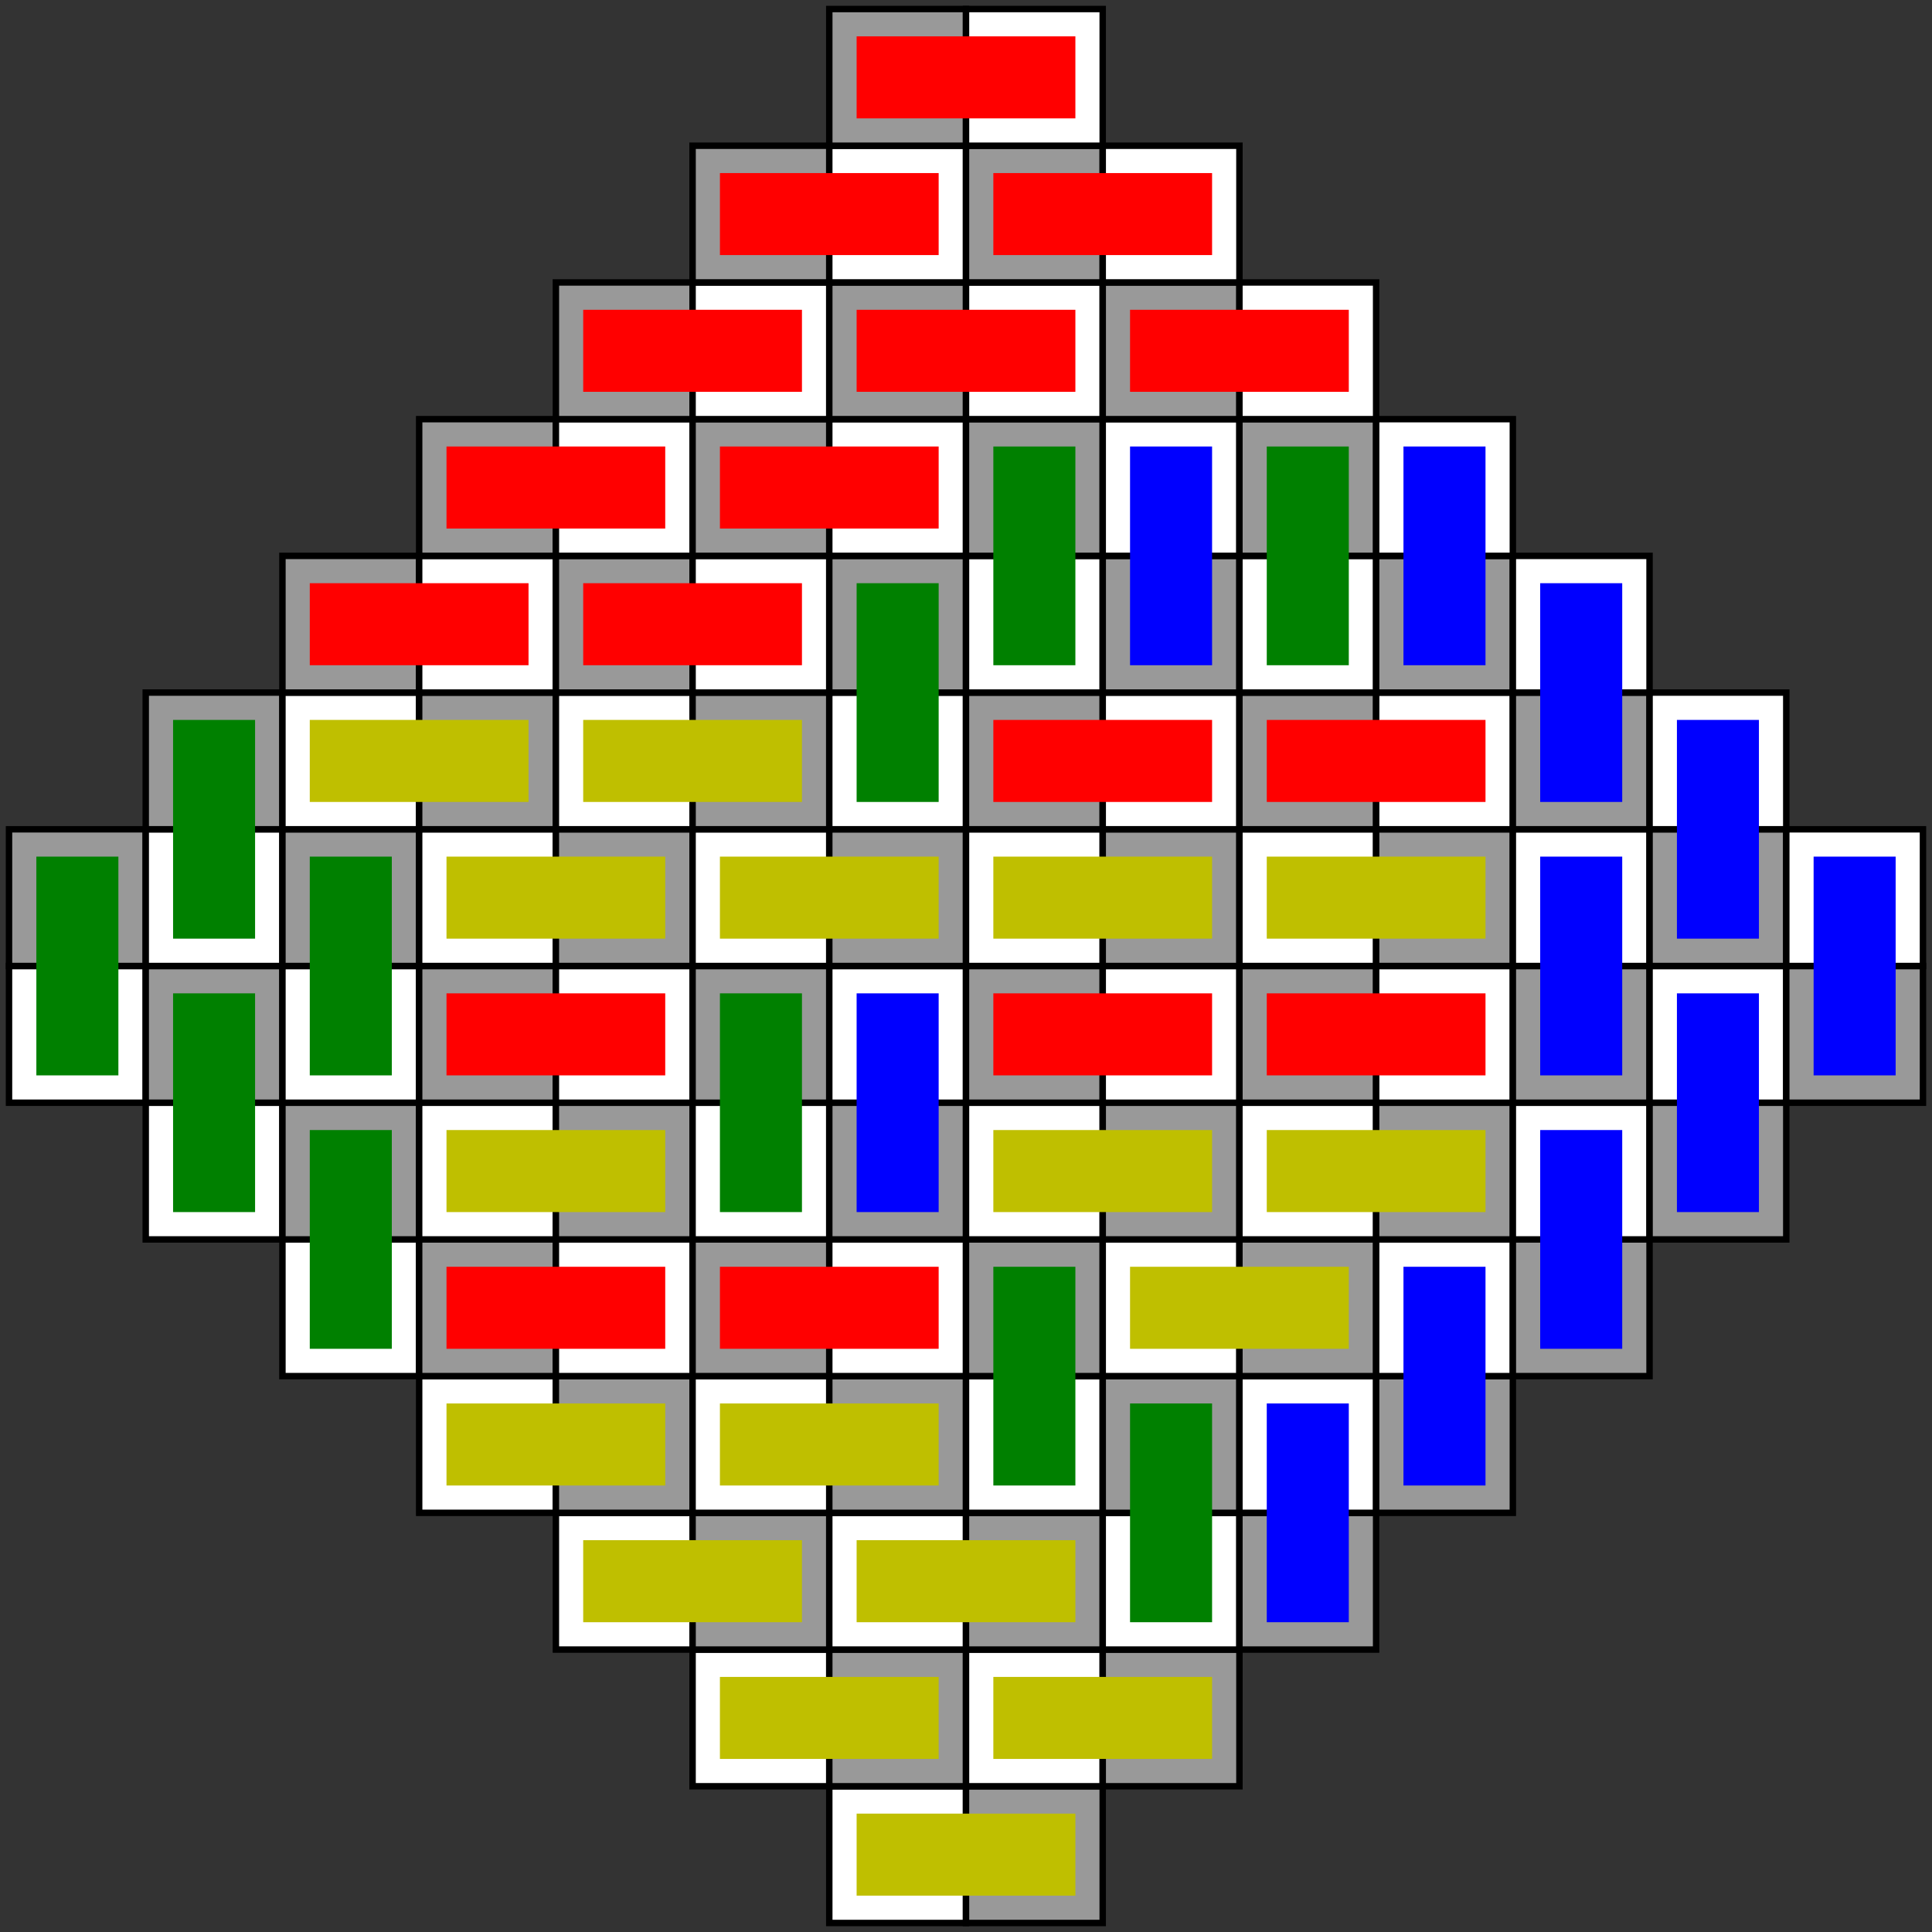 <?xml version="1.0" encoding="UTF-8"?>
<svg xmlns="http://www.w3.org/2000/svg" xmlns:xlink="http://www.w3.org/1999/xlink" width="300pt" height="300pt" viewBox="0 0 300 300" version="1.2">
<rect x="0" y="0" width="300" height="300" fill="#333333" stroke="none"/>
<g id="surface1">
<path style="fill-rule:nonzero;fill:rgb(100%,100%,100%);fill-opacity:1;stroke-width:10;stroke-linecap:butt;stroke-linejoin:miter;stroke:rgb(0%,0%,0%);stroke-opacity:1;stroke-miterlimit:10;" d="M 1287.695 13.984 L 1500 13.984 L 1500 226.289 L 1287.695 226.289 Z M 1287.695 13.984 " transform="matrix(0.1,0,0,-0.1,0,300)"/>
<path style="fill-rule:nonzero;fill:rgb(59.959%,59.959%,59.959%);fill-opacity:1;stroke-width:10;stroke-linecap:butt;stroke-linejoin:miter;stroke:rgb(0%,0%,0%);stroke-opacity:1;stroke-miterlimit:10;" d="M 1500 13.984 L 1712.266 13.984 L 1712.266 226.289 L 1500 226.289 Z M 1500 13.984 " transform="matrix(0.1,0,0,-0.1,0,300)"/>
<path style="fill-rule:nonzero;fill:rgb(100%,100%,100%);fill-opacity:1;stroke-width:10;stroke-linecap:butt;stroke-linejoin:miter;stroke:rgb(0%,0%,0%);stroke-opacity:1;stroke-miterlimit:10;" d="M 1075.43 226.289 L 1287.734 226.289 L 1287.734 438.555 L 1075.43 438.555 Z M 1075.43 226.289 " transform="matrix(0.1,0,0,-0.1,0,300)"/>
<path style="fill-rule:nonzero;fill:rgb(59.959%,59.959%,59.959%);fill-opacity:1;stroke-width:10;stroke-linecap:butt;stroke-linejoin:miter;stroke:rgb(0%,0%,0%);stroke-opacity:1;stroke-miterlimit:10;" d="M 1287.695 226.289 L 1500 226.289 L 1500 438.555 L 1287.695 438.555 Z M 1287.695 226.289 " transform="matrix(0.1,0,0,-0.1,0,300)"/>
<path style="fill-rule:nonzero;fill:rgb(100%,100%,100%);fill-opacity:1;stroke-width:10;stroke-linecap:butt;stroke-linejoin:miter;stroke:rgb(0%,0%,0%);stroke-opacity:1;stroke-miterlimit:10;" d="M 1500 226.289 L 1712.266 226.289 L 1712.266 438.555 L 1500 438.555 Z M 1500 226.289 " transform="matrix(0.1,0,0,-0.1,0,300)"/>
<path style="fill-rule:nonzero;fill:rgb(59.959%,59.959%,59.959%);fill-opacity:1;stroke-width:10;stroke-linecap:butt;stroke-linejoin:miter;stroke:rgb(0%,0%,0%);stroke-opacity:1;stroke-miterlimit:10;" d="M 1712.305 226.289 L 1924.57 226.289 L 1924.57 438.555 L 1712.305 438.555 Z M 1712.305 226.289 " transform="matrix(0.1,0,0,-0.1,0,300)"/>
<path style="fill-rule:nonzero;fill:rgb(100%,100%,100%);fill-opacity:1;stroke-width:10;stroke-linecap:butt;stroke-linejoin:miter;stroke:rgb(0%,0%,0%);stroke-opacity:1;stroke-miterlimit:10;" d="M 863.164 438.555 L 1075.43 438.555 L 1075.43 650.859 L 863.164 650.859 Z M 863.164 438.555 " transform="matrix(0.1,0,0,-0.1,0,300)"/>
<path style="fill-rule:nonzero;fill:rgb(59.959%,59.959%,59.959%);fill-opacity:1;stroke-width:10;stroke-linecap:butt;stroke-linejoin:miter;stroke:rgb(0%,0%,0%);stroke-opacity:1;stroke-miterlimit:10;" d="M 1075.43 438.555 L 1287.734 438.555 L 1287.734 650.859 L 1075.43 650.859 Z M 1075.43 438.555 " transform="matrix(0.1,0,0,-0.1,0,300)"/>
<path style="fill-rule:nonzero;fill:rgb(100%,100%,100%);fill-opacity:1;stroke-width:10;stroke-linecap:butt;stroke-linejoin:miter;stroke:rgb(0%,0%,0%);stroke-opacity:1;stroke-miterlimit:10;" d="M 1287.695 438.555 L 1500 438.555 L 1500 650.859 L 1287.695 650.859 Z M 1287.695 438.555 " transform="matrix(0.1,0,0,-0.1,0,300)"/>
<path style="fill-rule:nonzero;fill:rgb(59.959%,59.959%,59.959%);fill-opacity:1;stroke-width:10;stroke-linecap:butt;stroke-linejoin:miter;stroke:rgb(0%,0%,0%);stroke-opacity:1;stroke-miterlimit:10;" d="M 1500 438.555 L 1712.266 438.555 L 1712.266 650.859 L 1500 650.859 Z M 1500 438.555 " transform="matrix(0.1,0,0,-0.1,0,300)"/>
<path style="fill-rule:nonzero;fill:rgb(100%,100%,100%);fill-opacity:1;stroke-width:10;stroke-linecap:butt;stroke-linejoin:miter;stroke:rgb(0%,0%,0%);stroke-opacity:1;stroke-miterlimit:10;" d="M 1712.305 438.555 L 1924.57 438.555 L 1924.57 650.859 L 1712.305 650.859 Z M 1712.305 438.555 " transform="matrix(0.1,0,0,-0.1,0,300)"/>
<path style="fill-rule:nonzero;fill:rgb(59.959%,59.959%,59.959%);fill-opacity:1;stroke-width:10;stroke-linecap:butt;stroke-linejoin:miter;stroke:rgb(0%,0%,0%);stroke-opacity:1;stroke-miterlimit:10;" d="M 1924.57 438.555 L 2136.836 438.555 L 2136.836 650.859 L 1924.57 650.859 Z M 1924.57 438.555 " transform="matrix(0.1,0,0,-0.1,0,300)"/>
<path style="fill-rule:nonzero;fill:rgb(100%,100%,100%);fill-opacity:1;stroke-width:10;stroke-linecap:butt;stroke-linejoin:miter;stroke:rgb(0%,0%,0%);stroke-opacity:1;stroke-miterlimit:10;" d="M 650.859 650.859 L 863.125 650.859 L 863.125 863.125 L 650.859 863.125 Z M 650.859 650.859 " transform="matrix(0.1,0,0,-0.1,0,300)"/>
<path style="fill-rule:nonzero;fill:rgb(59.959%,59.959%,59.959%);fill-opacity:1;stroke-width:10;stroke-linecap:butt;stroke-linejoin:miter;stroke:rgb(0%,0%,0%);stroke-opacity:1;stroke-miterlimit:10;" d="M 863.164 650.859 L 1075.43 650.859 L 1075.43 863.125 L 863.164 863.125 Z M 863.164 650.859 " transform="matrix(0.1,0,0,-0.1,0,300)"/>
<path style="fill-rule:nonzero;fill:rgb(100%,100%,100%);fill-opacity:1;stroke-width:10;stroke-linecap:butt;stroke-linejoin:miter;stroke:rgb(0%,0%,0%);stroke-opacity:1;stroke-miterlimit:10;" d="M 1075.43 650.859 L 1287.734 650.859 L 1287.734 863.125 L 1075.43 863.125 Z M 1075.43 650.859 " transform="matrix(0.1,0,0,-0.1,0,300)"/>
<path style="fill-rule:nonzero;fill:rgb(59.959%,59.959%,59.959%);fill-opacity:1;stroke-width:10;stroke-linecap:butt;stroke-linejoin:miter;stroke:rgb(0%,0%,0%);stroke-opacity:1;stroke-miterlimit:10;" d="M 1287.695 650.859 L 1500 650.859 L 1500 863.125 L 1287.695 863.125 Z M 1287.695 650.859 " transform="matrix(0.1,0,0,-0.1,0,300)"/>
<path style="fill-rule:nonzero;fill:rgb(100%,100%,100%);fill-opacity:1;stroke-width:10;stroke-linecap:butt;stroke-linejoin:miter;stroke:rgb(0%,0%,0%);stroke-opacity:1;stroke-miterlimit:10;" d="M 1500 650.859 L 1712.266 650.859 L 1712.266 863.125 L 1500 863.125 Z M 1500 650.859 " transform="matrix(0.1,0,0,-0.1,0,300)"/>
<path style="fill-rule:nonzero;fill:rgb(59.959%,59.959%,59.959%);fill-opacity:1;stroke-width:10;stroke-linecap:butt;stroke-linejoin:miter;stroke:rgb(0%,0%,0%);stroke-opacity:1;stroke-miterlimit:10;" d="M 1712.305 650.859 L 1924.57 650.859 L 1924.57 863.125 L 1712.305 863.125 Z M 1712.305 650.859 " transform="matrix(0.1,0,0,-0.1,0,300)"/>
<path style="fill-rule:nonzero;fill:rgb(100%,100%,100%);fill-opacity:1;stroke-width:10;stroke-linecap:butt;stroke-linejoin:miter;stroke:rgb(0%,0%,0%);stroke-opacity:1;stroke-miterlimit:10;" d="M 1924.57 650.859 L 2136.836 650.859 L 2136.836 863.125 L 1924.57 863.125 Z M 1924.57 650.859 " transform="matrix(0.1,0,0,-0.1,0,300)"/>
<path style="fill-rule:nonzero;fill:rgb(59.959%,59.959%,59.959%);fill-opacity:1;stroke-width:10;stroke-linecap:butt;stroke-linejoin:miter;stroke:rgb(0%,0%,0%);stroke-opacity:1;stroke-miterlimit:10;" d="M 2136.875 650.859 L 2349.141 650.859 L 2349.141 863.125 L 2136.875 863.125 Z M 2136.875 650.859 " transform="matrix(0.1,0,0,-0.1,0,300)"/>
<path style="fill-rule:nonzero;fill:rgb(100%,100%,100%);fill-opacity:1;stroke-width:10;stroke-linecap:butt;stroke-linejoin:miter;stroke:rgb(0%,0%,0%);stroke-opacity:1;stroke-miterlimit:10;" d="M 438.555 863.164 L 650.859 863.164 L 650.859 1075.43 L 438.555 1075.43 Z M 438.555 863.164 " transform="matrix(0.1,0,0,-0.1,0,300)"/>
<path style="fill-rule:nonzero;fill:rgb(59.959%,59.959%,59.959%);fill-opacity:1;stroke-width:10;stroke-linecap:butt;stroke-linejoin:miter;stroke:rgb(0%,0%,0%);stroke-opacity:1;stroke-miterlimit:10;" d="M 650.859 863.164 L 863.125 863.164 L 863.125 1075.43 L 650.859 1075.43 Z M 650.859 863.164 " transform="matrix(0.1,0,0,-0.1,0,300)"/>
<path style="fill-rule:nonzero;fill:rgb(100%,100%,100%);fill-opacity:1;stroke-width:10;stroke-linecap:butt;stroke-linejoin:miter;stroke:rgb(0%,0%,0%);stroke-opacity:1;stroke-miterlimit:10;" d="M 863.164 863.164 L 1075.43 863.164 L 1075.43 1075.43 L 863.164 1075.43 Z M 863.164 863.164 " transform="matrix(0.1,0,0,-0.1,0,300)"/>
<path style="fill-rule:nonzero;fill:rgb(59.959%,59.959%,59.959%);fill-opacity:1;stroke-width:10;stroke-linecap:butt;stroke-linejoin:miter;stroke:rgb(0%,0%,0%);stroke-opacity:1;stroke-miterlimit:10;" d="M 1075.43 863.164 L 1287.734 863.164 L 1287.734 1075.43 L 1075.43 1075.43 Z M 1075.43 863.164 " transform="matrix(0.1,0,0,-0.1,0,300)"/>
<path style="fill-rule:nonzero;fill:rgb(100%,100%,100%);fill-opacity:1;stroke-width:10;stroke-linecap:butt;stroke-linejoin:miter;stroke:rgb(0%,0%,0%);stroke-opacity:1;stroke-miterlimit:10;" d="M 1287.695 863.164 L 1500 863.164 L 1500 1075.43 L 1287.695 1075.43 Z M 1287.695 863.164 " transform="matrix(0.1,0,0,-0.1,0,300)"/>
<path style="fill-rule:nonzero;fill:rgb(59.959%,59.959%,59.959%);fill-opacity:1;stroke-width:10;stroke-linecap:butt;stroke-linejoin:miter;stroke:rgb(0%,0%,0%);stroke-opacity:1;stroke-miterlimit:10;" d="M 1500 863.164 L 1712.266 863.164 L 1712.266 1075.43 L 1500 1075.43 Z M 1500 863.164 " transform="matrix(0.1,0,0,-0.1,0,300)"/>
<path style="fill-rule:nonzero;fill:rgb(100%,100%,100%);fill-opacity:1;stroke-width:10;stroke-linecap:butt;stroke-linejoin:miter;stroke:rgb(0%,0%,0%);stroke-opacity:1;stroke-miterlimit:10;" d="M 1712.305 863.164 L 1924.57 863.164 L 1924.57 1075.43 L 1712.305 1075.43 Z M 1712.305 863.164 " transform="matrix(0.1,0,0,-0.1,0,300)"/>
<path style="fill-rule:nonzero;fill:rgb(59.959%,59.959%,59.959%);fill-opacity:1;stroke-width:10;stroke-linecap:butt;stroke-linejoin:miter;stroke:rgb(0%,0%,0%);stroke-opacity:1;stroke-miterlimit:10;" d="M 1924.57 863.164 L 2136.836 863.164 L 2136.836 1075.43 L 1924.57 1075.43 Z M 1924.57 863.164 " transform="matrix(0.1,0,0,-0.1,0,300)"/>
<path style="fill-rule:nonzero;fill:rgb(100%,100%,100%);fill-opacity:1;stroke-width:10;stroke-linecap:butt;stroke-linejoin:miter;stroke:rgb(0%,0%,0%);stroke-opacity:1;stroke-miterlimit:10;" d="M 2136.875 863.164 L 2349.141 863.164 L 2349.141 1075.43 L 2136.875 1075.43 Z M 2136.875 863.164 " transform="matrix(0.1,0,0,-0.1,0,300)"/>
<path style="fill-rule:nonzero;fill:rgb(59.959%,59.959%,59.959%);fill-opacity:1;stroke-width:10;stroke-linecap:butt;stroke-linejoin:miter;stroke:rgb(0%,0%,0%);stroke-opacity:1;stroke-miterlimit:10;" d="M 2349.141 863.164 L 2561.406 863.164 L 2561.406 1075.43 L 2349.141 1075.43 Z M 2349.141 863.164 " transform="matrix(0.1,0,0,-0.1,0,300)"/>
<path style="fill-rule:nonzero;fill:rgb(100%,100%,100%);fill-opacity:1;stroke-width:10;stroke-linecap:butt;stroke-linejoin:miter;stroke:rgb(0%,0%,0%);stroke-opacity:1;stroke-miterlimit:10;" d="M 226.289 1075.43 L 438.555 1075.43 L 438.555 1287.734 L 226.289 1287.734 Z M 226.289 1075.43 " transform="matrix(0.1,0,0,-0.1,0,300)"/>
<path style="fill-rule:nonzero;fill:rgb(59.959%,59.959%,59.959%);fill-opacity:1;stroke-width:10;stroke-linecap:butt;stroke-linejoin:miter;stroke:rgb(0%,0%,0%);stroke-opacity:1;stroke-miterlimit:10;" d="M 438.555 1075.43 L 650.859 1075.43 L 650.859 1287.734 L 438.555 1287.734 Z M 438.555 1075.43 " transform="matrix(0.1,0,0,-0.1,0,300)"/>
<path style="fill-rule:nonzero;fill:rgb(100%,100%,100%);fill-opacity:1;stroke-width:10;stroke-linecap:butt;stroke-linejoin:miter;stroke:rgb(0%,0%,0%);stroke-opacity:1;stroke-miterlimit:10;" d="M 650.859 1075.43 L 863.125 1075.43 L 863.125 1287.734 L 650.859 1287.734 Z M 650.859 1075.43 " transform="matrix(0.1,0,0,-0.1,0,300)"/>
<path style="fill-rule:nonzero;fill:rgb(59.959%,59.959%,59.959%);fill-opacity:1;stroke-width:10;stroke-linecap:butt;stroke-linejoin:miter;stroke:rgb(0%,0%,0%);stroke-opacity:1;stroke-miterlimit:10;" d="M 863.164 1075.43 L 1075.43 1075.43 L 1075.43 1287.734 L 863.164 1287.734 Z M 863.164 1075.43 " transform="matrix(0.1,0,0,-0.1,0,300)"/>
<path style="fill-rule:nonzero;fill:rgb(100%,100%,100%);fill-opacity:1;stroke-width:10;stroke-linecap:butt;stroke-linejoin:miter;stroke:rgb(0%,0%,0%);stroke-opacity:1;stroke-miterlimit:10;" d="M 1075.43 1075.43 L 1287.734 1075.43 L 1287.734 1287.734 L 1075.43 1287.734 Z M 1075.43 1075.43 " transform="matrix(0.1,0,0,-0.1,0,300)"/>
<path style="fill-rule:nonzero;fill:rgb(59.959%,59.959%,59.959%);fill-opacity:1;stroke-width:10;stroke-linecap:butt;stroke-linejoin:miter;stroke:rgb(0%,0%,0%);stroke-opacity:1;stroke-miterlimit:10;" d="M 1287.695 1075.43 L 1500 1075.43 L 1500 1287.734 L 1287.695 1287.734 Z M 1287.695 1075.43 " transform="matrix(0.1,0,0,-0.1,0,300)"/>
<path style="fill-rule:nonzero;fill:rgb(100%,100%,100%);fill-opacity:1;stroke-width:10;stroke-linecap:butt;stroke-linejoin:miter;stroke:rgb(0%,0%,0%);stroke-opacity:1;stroke-miterlimit:10;" d="M 1500 1075.43 L 1712.266 1075.43 L 1712.266 1287.734 L 1500 1287.734 Z M 1500 1075.43 " transform="matrix(0.1,0,0,-0.1,0,300)"/>
<path style="fill-rule:nonzero;fill:rgb(59.959%,59.959%,59.959%);fill-opacity:1;stroke-width:10;stroke-linecap:butt;stroke-linejoin:miter;stroke:rgb(0%,0%,0%);stroke-opacity:1;stroke-miterlimit:10;" d="M 1712.305 1075.43 L 1924.57 1075.43 L 1924.57 1287.734 L 1712.305 1287.734 Z M 1712.305 1075.43 " transform="matrix(0.1,0,0,-0.1,0,300)"/>
<path style="fill-rule:nonzero;fill:rgb(100%,100%,100%);fill-opacity:1;stroke-width:10;stroke-linecap:butt;stroke-linejoin:miter;stroke:rgb(0%,0%,0%);stroke-opacity:1;stroke-miterlimit:10;" d="M 1924.57 1075.43 L 2136.836 1075.43 L 2136.836 1287.734 L 1924.57 1287.734 Z M 1924.57 1075.43 " transform="matrix(0.1,0,0,-0.1,0,300)"/>
<path style="fill-rule:nonzero;fill:rgb(59.959%,59.959%,59.959%);fill-opacity:1;stroke-width:10;stroke-linecap:butt;stroke-linejoin:miter;stroke:rgb(0%,0%,0%);stroke-opacity:1;stroke-miterlimit:10;" d="M 2136.875 1075.43 L 2349.141 1075.43 L 2349.141 1287.734 L 2136.875 1287.734 Z M 2136.875 1075.43 " transform="matrix(0.1,0,0,-0.1,0,300)"/>
<path style="fill-rule:nonzero;fill:rgb(100%,100%,100%);fill-opacity:1;stroke-width:10;stroke-linecap:butt;stroke-linejoin:miter;stroke:rgb(0%,0%,0%);stroke-opacity:1;stroke-miterlimit:10;" d="M 2349.141 1075.43 L 2561.406 1075.43 L 2561.406 1287.734 L 2349.141 1287.734 Z M 2349.141 1075.43 " transform="matrix(0.1,0,0,-0.1,0,300)"/>
<path style="fill-rule:nonzero;fill:rgb(59.959%,59.959%,59.959%);fill-opacity:1;stroke-width:10;stroke-linecap:butt;stroke-linejoin:miter;stroke:rgb(0%,0%,0%);stroke-opacity:1;stroke-miterlimit:10;" d="M 2561.445 1075.43 L 2773.711 1075.43 L 2773.711 1287.734 L 2561.445 1287.734 Z M 2561.445 1075.43 " transform="matrix(0.1,0,0,-0.1,0,300)"/>
<path style="fill-rule:nonzero;fill:rgb(100%,100%,100%);fill-opacity:1;stroke-width:10;stroke-linecap:butt;stroke-linejoin:miter;stroke:rgb(0%,0%,0%);stroke-opacity:1;stroke-miterlimit:10;" d="M 13.984 1287.695 L 226.289 1287.695 L 226.289 1500 L 13.984 1500 Z M 13.984 1287.695 " transform="matrix(0.1,0,0,-0.1,0,300)"/>
<path style="fill-rule:nonzero;fill:rgb(59.959%,59.959%,59.959%);fill-opacity:1;stroke-width:10;stroke-linecap:butt;stroke-linejoin:miter;stroke:rgb(0%,0%,0%);stroke-opacity:1;stroke-miterlimit:10;" d="M 226.289 1287.695 L 438.555 1287.695 L 438.555 1500 L 226.289 1500 Z M 226.289 1287.695 " transform="matrix(0.1,0,0,-0.1,0,300)"/>
<path style="fill-rule:nonzero;fill:rgb(100%,100%,100%);fill-opacity:1;stroke-width:10;stroke-linecap:butt;stroke-linejoin:miter;stroke:rgb(0%,0%,0%);stroke-opacity:1;stroke-miterlimit:10;" d="M 438.555 1287.695 L 650.859 1287.695 L 650.859 1500 L 438.555 1500 Z M 438.555 1287.695 " transform="matrix(0.1,0,0,-0.1,0,300)"/>
<path style="fill-rule:nonzero;fill:rgb(59.959%,59.959%,59.959%);fill-opacity:1;stroke-width:10;stroke-linecap:butt;stroke-linejoin:miter;stroke:rgb(0%,0%,0%);stroke-opacity:1;stroke-miterlimit:10;" d="M 650.859 1287.695 L 863.125 1287.695 L 863.125 1500 L 650.859 1500 Z M 650.859 1287.695 " transform="matrix(0.1,0,0,-0.1,0,300)"/>
<path style="fill-rule:nonzero;fill:rgb(100%,100%,100%);fill-opacity:1;stroke-width:10;stroke-linecap:butt;stroke-linejoin:miter;stroke:rgb(0%,0%,0%);stroke-opacity:1;stroke-miterlimit:10;" d="M 863.164 1287.695 L 1075.43 1287.695 L 1075.43 1500 L 863.164 1500 Z M 863.164 1287.695 " transform="matrix(0.1,0,0,-0.1,0,300)"/>
<path style="fill-rule:nonzero;fill:rgb(59.959%,59.959%,59.959%);fill-opacity:1;stroke-width:10;stroke-linecap:butt;stroke-linejoin:miter;stroke:rgb(0%,0%,0%);stroke-opacity:1;stroke-miterlimit:10;" d="M 1075.43 1287.695 L 1287.734 1287.695 L 1287.734 1500 L 1075.43 1500 Z M 1075.43 1287.695 " transform="matrix(0.1,0,0,-0.1,0,300)"/>
<path style="fill-rule:nonzero;fill:rgb(100%,100%,100%);fill-opacity:1;stroke-width:10;stroke-linecap:butt;stroke-linejoin:miter;stroke:rgb(0%,0%,0%);stroke-opacity:1;stroke-miterlimit:10;" d="M 1287.695 1287.695 L 1500 1287.695 L 1500 1500 L 1287.695 1500 Z M 1287.695 1287.695 " transform="matrix(0.1,0,0,-0.1,0,300)"/>
<path style="fill-rule:nonzero;fill:rgb(59.959%,59.959%,59.959%);fill-opacity:1;stroke-width:10;stroke-linecap:butt;stroke-linejoin:miter;stroke:rgb(0%,0%,0%);stroke-opacity:1;stroke-miterlimit:10;" d="M 1500 1287.695 L 1712.266 1287.695 L 1712.266 1500 L 1500 1500 Z M 1500 1287.695 " transform="matrix(0.1,0,0,-0.1,0,300)"/>
<path style="fill-rule:nonzero;fill:rgb(100%,100%,100%);fill-opacity:1;stroke-width:10;stroke-linecap:butt;stroke-linejoin:miter;stroke:rgb(0%,0%,0%);stroke-opacity:1;stroke-miterlimit:10;" d="M 1712.305 1287.695 L 1924.57 1287.695 L 1924.57 1500 L 1712.305 1500 Z M 1712.305 1287.695 " transform="matrix(0.1,0,0,-0.1,0,300)"/>
<path style="fill-rule:nonzero;fill:rgb(59.959%,59.959%,59.959%);fill-opacity:1;stroke-width:10;stroke-linecap:butt;stroke-linejoin:miter;stroke:rgb(0%,0%,0%);stroke-opacity:1;stroke-miterlimit:10;" d="M 1924.57 1287.695 L 2136.836 1287.695 L 2136.836 1500 L 1924.57 1500 Z M 1924.57 1287.695 " transform="matrix(0.1,0,0,-0.1,0,300)"/>
<path style="fill-rule:nonzero;fill:rgb(100%,100%,100%);fill-opacity:1;stroke-width:10;stroke-linecap:butt;stroke-linejoin:miter;stroke:rgb(0%,0%,0%);stroke-opacity:1;stroke-miterlimit:10;" d="M 2136.875 1287.695 L 2349.141 1287.695 L 2349.141 1500 L 2136.875 1500 Z M 2136.875 1287.695 " transform="matrix(0.1,0,0,-0.1,0,300)"/>
<path style="fill-rule:nonzero;fill:rgb(59.959%,59.959%,59.959%);fill-opacity:1;stroke-width:10;stroke-linecap:butt;stroke-linejoin:miter;stroke:rgb(0%,0%,0%);stroke-opacity:1;stroke-miterlimit:10;" d="M 2349.141 1287.695 L 2561.406 1287.695 L 2561.406 1500 L 2349.141 1500 Z M 2349.141 1287.695 " transform="matrix(0.1,0,0,-0.1,0,300)"/>
<path style="fill-rule:nonzero;fill:rgb(100%,100%,100%);fill-opacity:1;stroke-width:10;stroke-linecap:butt;stroke-linejoin:miter;stroke:rgb(0%,0%,0%);stroke-opacity:1;stroke-miterlimit:10;" d="M 2561.445 1287.695 L 2773.711 1287.695 L 2773.711 1500 L 2561.445 1500 Z M 2561.445 1287.695 " transform="matrix(0.1,0,0,-0.1,0,300)"/>
<path style="fill-rule:nonzero;fill:rgb(59.959%,59.959%,59.959%);fill-opacity:1;stroke-width:10;stroke-linecap:butt;stroke-linejoin:miter;stroke:rgb(0%,0%,0%);stroke-opacity:1;stroke-miterlimit:10;" d="M 2773.711 1287.695 L 2985.977 1287.695 L 2985.977 1500 L 2773.711 1500 Z M 2773.711 1287.695 " transform="matrix(0.1,0,0,-0.1,0,300)"/>
<path style="fill-rule:nonzero;fill:rgb(59.959%,59.959%,59.959%);fill-opacity:1;stroke-width:10;stroke-linecap:butt;stroke-linejoin:miter;stroke:rgb(0%,0%,0%);stroke-opacity:1;stroke-miterlimit:10;" d="M 13.984 1500 L 226.289 1500 L 226.289 1712.266 L 13.984 1712.266 Z M 13.984 1500 " transform="matrix(0.1,0,0,-0.1,0,300)"/>
<path style="fill-rule:nonzero;fill:rgb(100%,100%,100%);fill-opacity:1;stroke-width:10;stroke-linecap:butt;stroke-linejoin:miter;stroke:rgb(0%,0%,0%);stroke-opacity:1;stroke-miterlimit:10;" d="M 226.289 1500 L 438.555 1500 L 438.555 1712.266 L 226.289 1712.266 Z M 226.289 1500 " transform="matrix(0.1,0,0,-0.1,0,300)"/>
<path style="fill-rule:nonzero;fill:rgb(59.959%,59.959%,59.959%);fill-opacity:1;stroke-width:10;stroke-linecap:butt;stroke-linejoin:miter;stroke:rgb(0%,0%,0%);stroke-opacity:1;stroke-miterlimit:10;" d="M 438.555 1500 L 650.859 1500 L 650.859 1712.266 L 438.555 1712.266 Z M 438.555 1500 " transform="matrix(0.1,0,0,-0.1,0,300)"/>
<path style="fill-rule:nonzero;fill:rgb(100%,100%,100%);fill-opacity:1;stroke-width:10;stroke-linecap:butt;stroke-linejoin:miter;stroke:rgb(0%,0%,0%);stroke-opacity:1;stroke-miterlimit:10;" d="M 650.859 1500 L 863.125 1500 L 863.125 1712.266 L 650.859 1712.266 Z M 650.859 1500 " transform="matrix(0.1,0,0,-0.1,0,300)"/>
<path style="fill-rule:nonzero;fill:rgb(59.959%,59.959%,59.959%);fill-opacity:1;stroke-width:10;stroke-linecap:butt;stroke-linejoin:miter;stroke:rgb(0%,0%,0%);stroke-opacity:1;stroke-miterlimit:10;" d="M 863.164 1500 L 1075.43 1500 L 1075.43 1712.266 L 863.164 1712.266 Z M 863.164 1500 " transform="matrix(0.1,0,0,-0.1,0,300)"/>
<path style="fill-rule:nonzero;fill:rgb(100%,100%,100%);fill-opacity:1;stroke-width:10;stroke-linecap:butt;stroke-linejoin:miter;stroke:rgb(0%,0%,0%);stroke-opacity:1;stroke-miterlimit:10;" d="M 1075.43 1500 L 1287.734 1500 L 1287.734 1712.266 L 1075.43 1712.266 Z M 1075.43 1500 " transform="matrix(0.1,0,0,-0.1,0,300)"/>
<path style="fill-rule:nonzero;fill:rgb(59.959%,59.959%,59.959%);fill-opacity:1;stroke-width:10;stroke-linecap:butt;stroke-linejoin:miter;stroke:rgb(0%,0%,0%);stroke-opacity:1;stroke-miterlimit:10;" d="M 1287.695 1500 L 1500 1500 L 1500 1712.266 L 1287.695 1712.266 Z M 1287.695 1500 " transform="matrix(0.1,0,0,-0.1,0,300)"/>
<path style="fill-rule:nonzero;fill:rgb(100%,100%,100%);fill-opacity:1;stroke-width:10;stroke-linecap:butt;stroke-linejoin:miter;stroke:rgb(0%,0%,0%);stroke-opacity:1;stroke-miterlimit:10;" d="M 1500 1500 L 1712.266 1500 L 1712.266 1712.266 L 1500 1712.266 Z M 1500 1500 " transform="matrix(0.1,0,0,-0.1,0,300)"/>
<path style="fill-rule:nonzero;fill:rgb(59.959%,59.959%,59.959%);fill-opacity:1;stroke-width:10;stroke-linecap:butt;stroke-linejoin:miter;stroke:rgb(0%,0%,0%);stroke-opacity:1;stroke-miterlimit:10;" d="M 1712.305 1500 L 1924.57 1500 L 1924.57 1712.266 L 1712.305 1712.266 Z M 1712.305 1500 " transform="matrix(0.1,0,0,-0.1,0,300)"/>
<path style="fill-rule:nonzero;fill:rgb(100%,100%,100%);fill-opacity:1;stroke-width:10;stroke-linecap:butt;stroke-linejoin:miter;stroke:rgb(0%,0%,0%);stroke-opacity:1;stroke-miterlimit:10;" d="M 1924.57 1500 L 2136.836 1500 L 2136.836 1712.266 L 1924.57 1712.266 Z M 1924.57 1500 " transform="matrix(0.1,0,0,-0.1,0,300)"/>
<path style="fill-rule:nonzero;fill:rgb(59.959%,59.959%,59.959%);fill-opacity:1;stroke-width:10;stroke-linecap:butt;stroke-linejoin:miter;stroke:rgb(0%,0%,0%);stroke-opacity:1;stroke-miterlimit:10;" d="M 2136.875 1500 L 2349.141 1500 L 2349.141 1712.266 L 2136.875 1712.266 Z M 2136.875 1500 " transform="matrix(0.1,0,0,-0.1,0,300)"/>
<path style="fill-rule:nonzero;fill:rgb(100%,100%,100%);fill-opacity:1;stroke-width:10;stroke-linecap:butt;stroke-linejoin:miter;stroke:rgb(0%,0%,0%);stroke-opacity:1;stroke-miterlimit:10;" d="M 2349.141 1500 L 2561.406 1500 L 2561.406 1712.266 L 2349.141 1712.266 Z M 2349.141 1500 " transform="matrix(0.1,0,0,-0.1,0,300)"/>
<path style="fill-rule:nonzero;fill:rgb(59.959%,59.959%,59.959%);fill-opacity:1;stroke-width:10;stroke-linecap:butt;stroke-linejoin:miter;stroke:rgb(0%,0%,0%);stroke-opacity:1;stroke-miterlimit:10;" d="M 2561.445 1500 L 2773.711 1500 L 2773.711 1712.266 L 2561.445 1712.266 Z M 2561.445 1500 " transform="matrix(0.1,0,0,-0.1,0,300)"/>
<path style="fill-rule:nonzero;fill:rgb(100%,100%,100%);fill-opacity:1;stroke-width:10;stroke-linecap:butt;stroke-linejoin:miter;stroke:rgb(0%,0%,0%);stroke-opacity:1;stroke-miterlimit:10;" d="M 2773.711 1500 L 2985.977 1500 L 2985.977 1712.266 L 2773.711 1712.266 Z M 2773.711 1500 " transform="matrix(0.1,0,0,-0.1,0,300)"/>
<path style="fill-rule:nonzero;fill:rgb(59.959%,59.959%,59.959%);fill-opacity:1;stroke-width:10;stroke-linecap:butt;stroke-linejoin:miter;stroke:rgb(0%,0%,0%);stroke-opacity:1;stroke-miterlimit:10;" d="M 226.289 1712.305 L 438.555 1712.305 L 438.555 1924.57 L 226.289 1924.57 Z M 226.289 1712.305 " transform="matrix(0.1,0,0,-0.1,0,300)"/>
<path style="fill-rule:nonzero;fill:rgb(100%,100%,100%);fill-opacity:1;stroke-width:10;stroke-linecap:butt;stroke-linejoin:miter;stroke:rgb(0%,0%,0%);stroke-opacity:1;stroke-miterlimit:10;" d="M 438.555 1712.305 L 650.859 1712.305 L 650.859 1924.57 L 438.555 1924.57 Z M 438.555 1712.305 " transform="matrix(0.1,0,0,-0.1,0,300)"/>
<path style="fill-rule:nonzero;fill:rgb(59.959%,59.959%,59.959%);fill-opacity:1;stroke-width:10;stroke-linecap:butt;stroke-linejoin:miter;stroke:rgb(0%,0%,0%);stroke-opacity:1;stroke-miterlimit:10;" d="M 650.859 1712.305 L 863.125 1712.305 L 863.125 1924.57 L 650.859 1924.57 Z M 650.859 1712.305 " transform="matrix(0.1,0,0,-0.1,0,300)"/>
<path style="fill-rule:nonzero;fill:rgb(100%,100%,100%);fill-opacity:1;stroke-width:10;stroke-linecap:butt;stroke-linejoin:miter;stroke:rgb(0%,0%,0%);stroke-opacity:1;stroke-miterlimit:10;" d="M 863.164 1712.305 L 1075.43 1712.305 L 1075.43 1924.57 L 863.164 1924.57 Z M 863.164 1712.305 " transform="matrix(0.1,0,0,-0.1,0,300)"/>
<path style="fill-rule:nonzero;fill:rgb(59.959%,59.959%,59.959%);fill-opacity:1;stroke-width:10;stroke-linecap:butt;stroke-linejoin:miter;stroke:rgb(0%,0%,0%);stroke-opacity:1;stroke-miterlimit:10;" d="M 1075.43 1712.305 L 1287.734 1712.305 L 1287.734 1924.57 L 1075.43 1924.57 Z M 1075.43 1712.305 " transform="matrix(0.1,0,0,-0.1,0,300)"/>
<path style="fill-rule:nonzero;fill:rgb(100%,100%,100%);fill-opacity:1;stroke-width:10;stroke-linecap:butt;stroke-linejoin:miter;stroke:rgb(0%,0%,0%);stroke-opacity:1;stroke-miterlimit:10;" d="M 1287.695 1712.305 L 1500 1712.305 L 1500 1924.57 L 1287.695 1924.57 Z M 1287.695 1712.305 " transform="matrix(0.1,0,0,-0.1,0,300)"/>
<path style="fill-rule:nonzero;fill:rgb(59.959%,59.959%,59.959%);fill-opacity:1;stroke-width:10;stroke-linecap:butt;stroke-linejoin:miter;stroke:rgb(0%,0%,0%);stroke-opacity:1;stroke-miterlimit:10;" d="M 1500 1712.305 L 1712.266 1712.305 L 1712.266 1924.57 L 1500 1924.57 Z M 1500 1712.305 " transform="matrix(0.1,0,0,-0.1,0,300)"/>
<path style="fill-rule:nonzero;fill:rgb(100%,100%,100%);fill-opacity:1;stroke-width:10;stroke-linecap:butt;stroke-linejoin:miter;stroke:rgb(0%,0%,0%);stroke-opacity:1;stroke-miterlimit:10;" d="M 1712.305 1712.305 L 1924.57 1712.305 L 1924.57 1924.57 L 1712.305 1924.57 Z M 1712.305 1712.305 " transform="matrix(0.1,0,0,-0.1,0,300)"/>
<path style="fill-rule:nonzero;fill:rgb(59.959%,59.959%,59.959%);fill-opacity:1;stroke-width:10;stroke-linecap:butt;stroke-linejoin:miter;stroke:rgb(0%,0%,0%);stroke-opacity:1;stroke-miterlimit:10;" d="M 1924.57 1712.305 L 2136.836 1712.305 L 2136.836 1924.57 L 1924.57 1924.57 Z M 1924.57 1712.305 " transform="matrix(0.1,0,0,-0.1,0,300)"/>
<path style="fill-rule:nonzero;fill:rgb(100%,100%,100%);fill-opacity:1;stroke-width:10;stroke-linecap:butt;stroke-linejoin:miter;stroke:rgb(0%,0%,0%);stroke-opacity:1;stroke-miterlimit:10;" d="M 2136.875 1712.305 L 2349.141 1712.305 L 2349.141 1924.57 L 2136.875 1924.57 Z M 2136.875 1712.305 " transform="matrix(0.1,0,0,-0.1,0,300)"/>
<path style="fill-rule:nonzero;fill:rgb(59.959%,59.959%,59.959%);fill-opacity:1;stroke-width:10;stroke-linecap:butt;stroke-linejoin:miter;stroke:rgb(0%,0%,0%);stroke-opacity:1;stroke-miterlimit:10;" d="M 2349.141 1712.305 L 2561.406 1712.305 L 2561.406 1924.57 L 2349.141 1924.57 Z M 2349.141 1712.305 " transform="matrix(0.1,0,0,-0.1,0,300)"/>
<path style="fill-rule:nonzero;fill:rgb(100%,100%,100%);fill-opacity:1;stroke-width:10;stroke-linecap:butt;stroke-linejoin:miter;stroke:rgb(0%,0%,0%);stroke-opacity:1;stroke-miterlimit:10;" d="M 2561.445 1712.305 L 2773.711 1712.305 L 2773.711 1924.57 L 2561.445 1924.57 Z M 2561.445 1712.305 " transform="matrix(0.1,0,0,-0.1,0,300)"/>
<path style="fill-rule:nonzero;fill:rgb(59.959%,59.959%,59.959%);fill-opacity:1;stroke-width:10;stroke-linecap:butt;stroke-linejoin:miter;stroke:rgb(0%,0%,0%);stroke-opacity:1;stroke-miterlimit:10;" d="M 438.555 1924.57 L 650.859 1924.57 L 650.859 2136.836 L 438.555 2136.836 Z M 438.555 1924.57 " transform="matrix(0.1,0,0,-0.1,0,300)"/>
<path style="fill-rule:nonzero;fill:rgb(100%,100%,100%);fill-opacity:1;stroke-width:10;stroke-linecap:butt;stroke-linejoin:miter;stroke:rgb(0%,0%,0%);stroke-opacity:1;stroke-miterlimit:10;" d="M 650.859 1924.57 L 863.125 1924.57 L 863.125 2136.836 L 650.859 2136.836 Z M 650.859 1924.57 " transform="matrix(0.1,0,0,-0.1,0,300)"/>
<path style="fill-rule:nonzero;fill:rgb(59.959%,59.959%,59.959%);fill-opacity:1;stroke-width:10;stroke-linecap:butt;stroke-linejoin:miter;stroke:rgb(0%,0%,0%);stroke-opacity:1;stroke-miterlimit:10;" d="M 863.164 1924.57 L 1075.43 1924.57 L 1075.43 2136.836 L 863.164 2136.836 Z M 863.164 1924.57 " transform="matrix(0.1,0,0,-0.1,0,300)"/>
<path style="fill-rule:nonzero;fill:rgb(100%,100%,100%);fill-opacity:1;stroke-width:10;stroke-linecap:butt;stroke-linejoin:miter;stroke:rgb(0%,0%,0%);stroke-opacity:1;stroke-miterlimit:10;" d="M 1075.43 1924.57 L 1287.734 1924.57 L 1287.734 2136.836 L 1075.43 2136.836 Z M 1075.43 1924.57 " transform="matrix(0.1,0,0,-0.1,0,300)"/>
<path style="fill-rule:nonzero;fill:rgb(59.959%,59.959%,59.959%);fill-opacity:1;stroke-width:10;stroke-linecap:butt;stroke-linejoin:miter;stroke:rgb(0%,0%,0%);stroke-opacity:1;stroke-miterlimit:10;" d="M 1287.695 1924.57 L 1500 1924.57 L 1500 2136.836 L 1287.695 2136.836 Z M 1287.695 1924.57 " transform="matrix(0.1,0,0,-0.1,0,300)"/>
<path style="fill-rule:nonzero;fill:rgb(100%,100%,100%);fill-opacity:1;stroke-width:10;stroke-linecap:butt;stroke-linejoin:miter;stroke:rgb(0%,0%,0%);stroke-opacity:1;stroke-miterlimit:10;" d="M 1500 1924.57 L 1712.266 1924.57 L 1712.266 2136.836 L 1500 2136.836 Z M 1500 1924.57 " transform="matrix(0.1,0,0,-0.1,0,300)"/>
<path style="fill-rule:nonzero;fill:rgb(59.959%,59.959%,59.959%);fill-opacity:1;stroke-width:10;stroke-linecap:butt;stroke-linejoin:miter;stroke:rgb(0%,0%,0%);stroke-opacity:1;stroke-miterlimit:10;" d="M 1712.305 1924.57 L 1924.57 1924.57 L 1924.57 2136.836 L 1712.305 2136.836 Z M 1712.305 1924.57 " transform="matrix(0.1,0,0,-0.1,0,300)"/>
<path style="fill-rule:nonzero;fill:rgb(100%,100%,100%);fill-opacity:1;stroke-width:10;stroke-linecap:butt;stroke-linejoin:miter;stroke:rgb(0%,0%,0%);stroke-opacity:1;stroke-miterlimit:10;" d="M 1924.57 1924.57 L 2136.836 1924.57 L 2136.836 2136.836 L 1924.57 2136.836 Z M 1924.57 1924.57 " transform="matrix(0.1,0,0,-0.1,0,300)"/>
<path style="fill-rule:nonzero;fill:rgb(59.959%,59.959%,59.959%);fill-opacity:1;stroke-width:10;stroke-linecap:butt;stroke-linejoin:miter;stroke:rgb(0%,0%,0%);stroke-opacity:1;stroke-miterlimit:10;" d="M 2136.875 1924.57 L 2349.141 1924.57 L 2349.141 2136.836 L 2136.875 2136.836 Z M 2136.875 1924.57 " transform="matrix(0.1,0,0,-0.1,0,300)"/>
<path style="fill-rule:nonzero;fill:rgb(100%,100%,100%);fill-opacity:1;stroke-width:10;stroke-linecap:butt;stroke-linejoin:miter;stroke:rgb(0%,0%,0%);stroke-opacity:1;stroke-miterlimit:10;" d="M 2349.141 1924.57 L 2561.406 1924.57 L 2561.406 2136.836 L 2349.141 2136.836 Z M 2349.141 1924.57 " transform="matrix(0.1,0,0,-0.1,0,300)"/>
<path style="fill-rule:nonzero;fill:rgb(59.959%,59.959%,59.959%);fill-opacity:1;stroke-width:10;stroke-linecap:butt;stroke-linejoin:miter;stroke:rgb(0%,0%,0%);stroke-opacity:1;stroke-miterlimit:10;" d="M 650.859 2136.875 L 863.125 2136.875 L 863.125 2349.141 L 650.859 2349.141 Z M 650.859 2136.875 " transform="matrix(0.1,0,0,-0.1,0,300)"/>
<path style="fill-rule:nonzero;fill:rgb(100%,100%,100%);fill-opacity:1;stroke-width:10;stroke-linecap:butt;stroke-linejoin:miter;stroke:rgb(0%,0%,0%);stroke-opacity:1;stroke-miterlimit:10;" d="M 863.164 2136.875 L 1075.43 2136.875 L 1075.43 2349.141 L 863.164 2349.141 Z M 863.164 2136.875 " transform="matrix(0.1,0,0,-0.1,0,300)"/>
<path style="fill-rule:nonzero;fill:rgb(59.959%,59.959%,59.959%);fill-opacity:1;stroke-width:10;stroke-linecap:butt;stroke-linejoin:miter;stroke:rgb(0%,0%,0%);stroke-opacity:1;stroke-miterlimit:10;" d="M 1075.43 2136.875 L 1287.734 2136.875 L 1287.734 2349.141 L 1075.43 2349.141 Z M 1075.43 2136.875 " transform="matrix(0.1,0,0,-0.1,0,300)"/>
<path style="fill-rule:nonzero;fill:rgb(100%,100%,100%);fill-opacity:1;stroke-width:10;stroke-linecap:butt;stroke-linejoin:miter;stroke:rgb(0%,0%,0%);stroke-opacity:1;stroke-miterlimit:10;" d="M 1287.695 2136.875 L 1500 2136.875 L 1500 2349.141 L 1287.695 2349.141 Z M 1287.695 2136.875 " transform="matrix(0.1,0,0,-0.1,0,300)"/>
<path style="fill-rule:nonzero;fill:rgb(59.959%,59.959%,59.959%);fill-opacity:1;stroke-width:10;stroke-linecap:butt;stroke-linejoin:miter;stroke:rgb(0%,0%,0%);stroke-opacity:1;stroke-miterlimit:10;" d="M 1500 2136.875 L 1712.266 2136.875 L 1712.266 2349.141 L 1500 2349.141 Z M 1500 2136.875 " transform="matrix(0.1,0,0,-0.1,0,300)"/>
<path style="fill-rule:nonzero;fill:rgb(100%,100%,100%);fill-opacity:1;stroke-width:10;stroke-linecap:butt;stroke-linejoin:miter;stroke:rgb(0%,0%,0%);stroke-opacity:1;stroke-miterlimit:10;" d="M 1712.305 2136.875 L 1924.57 2136.875 L 1924.57 2349.141 L 1712.305 2349.141 Z M 1712.305 2136.875 " transform="matrix(0.1,0,0,-0.1,0,300)"/>
<path style="fill-rule:nonzero;fill:rgb(59.959%,59.959%,59.959%);fill-opacity:1;stroke-width:10;stroke-linecap:butt;stroke-linejoin:miter;stroke:rgb(0%,0%,0%);stroke-opacity:1;stroke-miterlimit:10;" d="M 1924.57 2136.875 L 2136.836 2136.875 L 2136.836 2349.141 L 1924.57 2349.141 Z M 1924.57 2136.875 " transform="matrix(0.1,0,0,-0.1,0,300)"/>
<path style="fill-rule:nonzero;fill:rgb(100%,100%,100%);fill-opacity:1;stroke-width:10;stroke-linecap:butt;stroke-linejoin:miter;stroke:rgb(0%,0%,0%);stroke-opacity:1;stroke-miterlimit:10;" d="M 2136.875 2136.875 L 2349.141 2136.875 L 2349.141 2349.141 L 2136.875 2349.141 Z M 2136.875 2136.875 " transform="matrix(0.1,0,0,-0.1,0,300)"/>
<path style="fill-rule:nonzero;fill:rgb(59.959%,59.959%,59.959%);fill-opacity:1;stroke-width:10;stroke-linecap:butt;stroke-linejoin:miter;stroke:rgb(0%,0%,0%);stroke-opacity:1;stroke-miterlimit:10;" d="M 863.164 2349.141 L 1075.43 2349.141 L 1075.43 2561.406 L 863.164 2561.406 Z M 863.164 2349.141 " transform="matrix(0.1,0,0,-0.1,0,300)"/>
<path style="fill-rule:nonzero;fill:rgb(100%,100%,100%);fill-opacity:1;stroke-width:10;stroke-linecap:butt;stroke-linejoin:miter;stroke:rgb(0%,0%,0%);stroke-opacity:1;stroke-miterlimit:10;" d="M 1075.43 2349.141 L 1287.734 2349.141 L 1287.734 2561.406 L 1075.43 2561.406 Z M 1075.43 2349.141 " transform="matrix(0.1,0,0,-0.1,0,300)"/>
<path style="fill-rule:nonzero;fill:rgb(59.959%,59.959%,59.959%);fill-opacity:1;stroke-width:10;stroke-linecap:butt;stroke-linejoin:miter;stroke:rgb(0%,0%,0%);stroke-opacity:1;stroke-miterlimit:10;" d="M 1287.695 2349.141 L 1500 2349.141 L 1500 2561.406 L 1287.695 2561.406 Z M 1287.695 2349.141 " transform="matrix(0.1,0,0,-0.1,0,300)"/>
<path style="fill-rule:nonzero;fill:rgb(100%,100%,100%);fill-opacity:1;stroke-width:10;stroke-linecap:butt;stroke-linejoin:miter;stroke:rgb(0%,0%,0%);stroke-opacity:1;stroke-miterlimit:10;" d="M 1500 2349.141 L 1712.266 2349.141 L 1712.266 2561.406 L 1500 2561.406 Z M 1500 2349.141 " transform="matrix(0.1,0,0,-0.1,0,300)"/>
<path style="fill-rule:nonzero;fill:rgb(59.959%,59.959%,59.959%);fill-opacity:1;stroke-width:10;stroke-linecap:butt;stroke-linejoin:miter;stroke:rgb(0%,0%,0%);stroke-opacity:1;stroke-miterlimit:10;" d="M 1712.305 2349.141 L 1924.57 2349.141 L 1924.57 2561.406 L 1712.305 2561.406 Z M 1712.305 2349.141 " transform="matrix(0.1,0,0,-0.1,0,300)"/>
<path style="fill-rule:nonzero;fill:rgb(100%,100%,100%);fill-opacity:1;stroke-width:10;stroke-linecap:butt;stroke-linejoin:miter;stroke:rgb(0%,0%,0%);stroke-opacity:1;stroke-miterlimit:10;" d="M 1924.57 2349.141 L 2136.836 2349.141 L 2136.836 2561.406 L 1924.57 2561.406 Z M 1924.57 2349.141 " transform="matrix(0.1,0,0,-0.1,0,300)"/>
<path style="fill-rule:nonzero;fill:rgb(59.959%,59.959%,59.959%);fill-opacity:1;stroke-width:10;stroke-linecap:butt;stroke-linejoin:miter;stroke:rgb(0%,0%,0%);stroke-opacity:1;stroke-miterlimit:10;" d="M 1075.43 2561.445 L 1287.734 2561.445 L 1287.734 2773.711 L 1075.43 2773.711 Z M 1075.43 2561.445 " transform="matrix(0.1,0,0,-0.1,0,300)"/>
<path style="fill-rule:nonzero;fill:rgb(100%,100%,100%);fill-opacity:1;stroke-width:10;stroke-linecap:butt;stroke-linejoin:miter;stroke:rgb(0%,0%,0%);stroke-opacity:1;stroke-miterlimit:10;" d="M 1287.695 2561.445 L 1500 2561.445 L 1500 2773.711 L 1287.695 2773.711 Z M 1287.695 2561.445 " transform="matrix(0.1,0,0,-0.1,0,300)"/>
<path style="fill-rule:nonzero;fill:rgb(59.959%,59.959%,59.959%);fill-opacity:1;stroke-width:10;stroke-linecap:butt;stroke-linejoin:miter;stroke:rgb(0%,0%,0%);stroke-opacity:1;stroke-miterlimit:10;" d="M 1500 2561.445 L 1712.266 2561.445 L 1712.266 2773.711 L 1500 2773.711 Z M 1500 2561.445 " transform="matrix(0.1,0,0,-0.1,0,300)"/>
<path style="fill-rule:nonzero;fill:rgb(100%,100%,100%);fill-opacity:1;stroke-width:10;stroke-linecap:butt;stroke-linejoin:miter;stroke:rgb(0%,0%,0%);stroke-opacity:1;stroke-miterlimit:10;" d="M 1712.305 2561.445 L 1924.57 2561.445 L 1924.57 2773.711 L 1712.305 2773.711 Z M 1712.305 2561.445 " transform="matrix(0.1,0,0,-0.1,0,300)"/>
<path style="fill-rule:nonzero;fill:rgb(59.959%,59.959%,59.959%);fill-opacity:1;stroke-width:10;stroke-linecap:butt;stroke-linejoin:miter;stroke:rgb(0%,0%,0%);stroke-opacity:1;stroke-miterlimit:10;" d="M 1287.695 2773.711 L 1500 2773.711 L 1500 2985.977 L 1287.695 2985.977 Z M 1287.695 2773.711 " transform="matrix(0.1,0,0,-0.1,0,300)"/>
<path style="fill-rule:nonzero;fill:rgb(100%,100%,100%);fill-opacity:1;stroke-width:10;stroke-linecap:butt;stroke-linejoin:miter;stroke:rgb(0%,0%,0%);stroke-opacity:1;stroke-miterlimit:10;" d="M 1500 2773.711 L 1712.266 2773.711 L 1712.266 2985.977 L 1500 2985.977 Z M 1500 2773.711 " transform="matrix(0.1,0,0,-0.1,0,300)"/>
<path style=" stroke:none;fill-rule:nonzero;fill:rgb(75%,75%,0%);fill-opacity:1;" d="M 133.016 294.355 L 166.984 294.355 L 166.984 281.617 L 133.016 281.617 Z M 133.016 294.355 "/>
<path style=" stroke:none;fill-rule:nonzero;fill:rgb(75%,75%,0%);fill-opacity:1;" d="M 111.789 273.125 L 145.754 273.125 L 145.754 260.391 L 111.789 260.391 Z M 111.789 273.125 "/>
<path style=" stroke:none;fill-rule:nonzero;fill:rgb(75%,75%,0%);fill-opacity:1;" d="M 154.246 273.125 L 188.211 273.125 L 188.211 260.391 L 154.246 260.391 Z M 154.246 273.125 "/>
<path style=" stroke:none;fill-rule:nonzero;fill:rgb(75%,75%,0%);fill-opacity:1;" d="M 90.559 251.898 L 124.527 251.898 L 124.527 239.16 L 90.559 239.16 Z M 90.559 251.898 "/>
<path style=" stroke:none;fill-rule:nonzero;fill:rgb(75%,75%,0%);fill-opacity:1;" d="M 133.016 251.898 L 166.984 251.898 L 166.984 239.16 L 133.016 239.16 Z M 133.016 251.898 "/>
<path style=" stroke:none;fill-rule:nonzero;fill:rgb(0%,50%,0%);fill-opacity:1;" d="M 175.473 251.898 L 188.211 251.898 L 188.211 217.93 L 175.473 217.93 Z M 175.473 251.898 "/>
<path style=" stroke:none;fill-rule:nonzero;fill:rgb(75%,75%,0%);fill-opacity:1;" d="M 69.332 230.668 L 103.297 230.668 L 103.297 217.93 L 69.332 217.93 Z M 69.332 230.668 "/>
<path style=" stroke:none;fill-rule:nonzero;fill:rgb(75%,75%,0%);fill-opacity:1;" d="M 111.789 230.668 L 145.754 230.668 L 145.754 217.93 L 111.789 217.93 Z M 111.789 230.668 "/>
<path style=" stroke:none;fill-rule:nonzero;fill:rgb(0%,50%,0%);fill-opacity:1;" d="M 154.246 230.668 L 166.984 230.668 L 166.984 196.703 L 154.246 196.703 Z M 154.246 230.668 "/>
<path style=" stroke:none;fill-rule:nonzero;fill:rgb(0%,0%,100%);fill-opacity:1;" d="M 196.703 251.898 L 209.441 251.898 L 209.441 217.93 L 196.703 217.93 Z M 196.703 251.898 "/>
<path style=" stroke:none;fill-rule:nonzero;fill:rgb(0%,50%,0%);fill-opacity:1;" d="M 48.102 209.441 L 60.84 209.441 L 60.84 175.473 L 48.102 175.473 Z M 48.102 209.441 "/>
<path style=" stroke:none;fill-rule:nonzero;fill:rgb(100%,0%,0%);fill-opacity:1;" d="M 69.332 209.441 L 103.297 209.441 L 103.297 196.703 L 69.332 196.703 Z M 69.332 209.441 "/>
<path style=" stroke:none;fill-rule:nonzero;fill:rgb(100%,0%,0%);fill-opacity:1;" d="M 111.789 209.441 L 145.754 209.441 L 145.754 196.703 L 111.789 196.703 Z M 111.789 209.441 "/>
<path style=" stroke:none;fill-rule:nonzero;fill:rgb(75%,75%,0%);fill-opacity:1;" d="M 175.473 209.441 L 209.441 209.441 L 209.441 196.703 L 175.473 196.703 Z M 175.473 209.441 "/>
<path style=" stroke:none;fill-rule:nonzero;fill:rgb(0%,0%,100%);fill-opacity:1;" d="M 217.93 230.668 L 230.668 230.668 L 230.668 196.703 L 217.93 196.703 Z M 217.93 230.668 "/>
<path style=" stroke:none;fill-rule:nonzero;fill:rgb(0%,50%,0%);fill-opacity:1;" d="M 26.875 188.211 L 39.609 188.211 L 39.609 154.246 L 26.875 154.246 Z M 26.875 188.211 "/>
<path style=" stroke:none;fill-rule:nonzero;fill:rgb(75%,75%,0%);fill-opacity:1;" d="M 69.332 188.211 L 103.297 188.211 L 103.297 175.473 L 69.332 175.473 Z M 69.332 188.211 "/>
<path style=" stroke:none;fill-rule:nonzero;fill:rgb(0%,50%,0%);fill-opacity:1;" d="M 111.789 188.211 L 124.527 188.211 L 124.527 154.246 L 111.789 154.246 Z M 111.789 188.211 "/>
<path style=" stroke:none;fill-rule:nonzero;fill:rgb(75%,75%,0%);fill-opacity:1;" d="M 154.246 188.211 L 188.211 188.211 L 188.211 175.473 L 154.246 175.473 Z M 154.246 188.211 "/>
<path style=" stroke:none;fill-rule:nonzero;fill:rgb(75%,75%,0%);fill-opacity:1;" d="M 196.703 188.211 L 230.668 188.211 L 230.668 175.473 L 196.703 175.473 Z M 196.703 188.211 "/>
<path style=" stroke:none;fill-rule:nonzero;fill:rgb(0%,0%,100%);fill-opacity:1;" d="M 239.16 209.441 L 251.898 209.441 L 251.898 175.473 L 239.16 175.473 Z M 239.16 209.441 "/>
<path style=" stroke:none;fill-rule:nonzero;fill:rgb(0%,50%,0%);fill-opacity:1;" d="M 5.645 166.984 L 18.383 166.984 L 18.383 133.016 L 5.645 133.016 Z M 5.645 166.984 "/>
<path style=" stroke:none;fill-rule:nonzero;fill:rgb(0%,50%,0%);fill-opacity:1;" d="M 48.102 166.984 L 60.84 166.984 L 60.84 133.016 L 48.102 133.016 Z M 48.102 166.984 "/>
<path style=" stroke:none;fill-rule:nonzero;fill:rgb(100%,0%,0%);fill-opacity:1;" d="M 69.332 166.984 L 103.297 166.984 L 103.297 154.246 L 69.332 154.246 Z M 69.332 166.984 "/>
<path style=" stroke:none;fill-rule:nonzero;fill:rgb(0%,0%,100%);fill-opacity:1;" d="M 133.016 188.211 L 145.754 188.211 L 145.754 154.246 L 133.016 154.246 Z M 133.016 188.211 "/>
<path style=" stroke:none;fill-rule:nonzero;fill:rgb(100%,0%,0%);fill-opacity:1;" d="M 154.246 166.984 L 188.211 166.984 L 188.211 154.246 L 154.246 154.246 Z M 154.246 166.984 "/>
<path style=" stroke:none;fill-rule:nonzero;fill:rgb(100%,0%,0%);fill-opacity:1;" d="M 196.703 166.984 L 230.668 166.984 L 230.668 154.246 L 196.703 154.246 Z M 196.703 166.984 "/>
<path style=" stroke:none;fill-rule:nonzero;fill:rgb(0%,0%,100%);fill-opacity:1;" d="M 260.391 188.211 L 273.125 188.211 L 273.125 154.246 L 260.391 154.246 Z M 260.391 188.211 "/>
<path style=" stroke:none;fill-rule:nonzero;fill:rgb(0%,50%,0%);fill-opacity:1;" d="M 26.875 145.754 L 39.609 145.754 L 39.609 111.789 L 26.875 111.789 Z M 26.875 145.754 "/>
<path style=" stroke:none;fill-rule:nonzero;fill:rgb(75%,75%,0%);fill-opacity:1;" d="M 69.332 145.754 L 103.297 145.754 L 103.297 133.016 L 69.332 133.016 Z M 69.332 145.754 "/>
<path style=" stroke:none;fill-rule:nonzero;fill:rgb(75%,75%,0%);fill-opacity:1;" d="M 111.789 145.754 L 145.754 145.754 L 145.754 133.016 L 111.789 133.016 Z M 111.789 145.754 "/>
<path style=" stroke:none;fill-rule:nonzero;fill:rgb(75%,75%,0%);fill-opacity:1;" d="M 154.246 145.754 L 188.211 145.754 L 188.211 133.016 L 154.246 133.016 Z M 154.246 145.754 "/>
<path style=" stroke:none;fill-rule:nonzero;fill:rgb(75%,75%,0%);fill-opacity:1;" d="M 196.703 145.754 L 230.668 145.754 L 230.668 133.016 L 196.703 133.016 Z M 196.703 145.754 "/>
<path style=" stroke:none;fill-rule:nonzero;fill:rgb(0%,0%,100%);fill-opacity:1;" d="M 239.16 166.984 L 251.898 166.984 L 251.898 133.016 L 239.16 133.016 Z M 239.16 166.984 "/>
<path style=" stroke:none;fill-rule:nonzero;fill:rgb(0%,0%,100%);fill-opacity:1;" d="M 281.617 166.984 L 294.355 166.984 L 294.355 133.016 L 281.617 133.016 Z M 281.617 166.984 "/>
<path style=" stroke:none;fill-rule:nonzero;fill:rgb(75%,75%,0%);fill-opacity:1;" d="M 48.102 124.527 L 82.07 124.527 L 82.07 111.789 L 48.102 111.789 Z M 48.102 124.527 "/>
<path style=" stroke:none;fill-rule:nonzero;fill:rgb(75%,75%,0%);fill-opacity:1;" d="M 90.559 124.527 L 124.527 124.527 L 124.527 111.789 L 90.559 111.789 Z M 90.559 124.527 "/>
<path style=" stroke:none;fill-rule:nonzero;fill:rgb(0%,50%,0%);fill-opacity:1;" d="M 133.016 124.527 L 145.754 124.527 L 145.754 90.559 L 133.016 90.559 Z M 133.016 124.527 "/>
<path style=" stroke:none;fill-rule:nonzero;fill:rgb(100%,0%,0%);fill-opacity:1;" d="M 154.246 124.527 L 188.211 124.527 L 188.211 111.789 L 154.246 111.789 Z M 154.246 124.527 "/>
<path style=" stroke:none;fill-rule:nonzero;fill:rgb(100%,0%,0%);fill-opacity:1;" d="M 196.703 124.527 L 230.668 124.527 L 230.668 111.789 L 196.703 111.789 Z M 196.703 124.527 "/>
<path style=" stroke:none;fill-rule:nonzero;fill:rgb(0%,0%,100%);fill-opacity:1;" d="M 260.391 145.754 L 273.125 145.754 L 273.125 111.789 L 260.391 111.789 Z M 260.391 145.754 "/>
<path style=" stroke:none;fill-rule:nonzero;fill:rgb(100%,0%,0%);fill-opacity:1;" d="M 48.102 103.297 L 82.07 103.297 L 82.07 90.559 L 48.102 90.559 Z M 48.102 103.297 "/>
<path style=" stroke:none;fill-rule:nonzero;fill:rgb(100%,0%,0%);fill-opacity:1;" d="M 90.559 103.297 L 124.527 103.297 L 124.527 90.559 L 90.559 90.559 Z M 90.559 103.297 "/>
<path style=" stroke:none;fill-rule:nonzero;fill:rgb(0%,50%,0%);fill-opacity:1;" d="M 154.246 103.297 L 166.984 103.297 L 166.984 69.332 L 154.246 69.332 Z M 154.246 103.297 "/>
<path style=" stroke:none;fill-rule:nonzero;fill:rgb(0%,50%,0%);fill-opacity:1;" d="M 196.703 103.297 L 209.441 103.297 L 209.441 69.332 L 196.703 69.332 Z M 196.703 103.297 "/>
<path style=" stroke:none;fill-rule:nonzero;fill:rgb(0%,0%,100%);fill-opacity:1;" d="M 239.16 124.527 L 251.898 124.527 L 251.898 90.559 L 239.16 90.559 Z M 239.16 124.527 "/>
<path style=" stroke:none;fill-rule:nonzero;fill:rgb(100%,0%,0%);fill-opacity:1;" d="M 69.332 82.07 L 103.297 82.07 L 103.297 69.332 L 69.332 69.332 Z M 69.332 82.07 "/>
<path style=" stroke:none;fill-rule:nonzero;fill:rgb(100%,0%,0%);fill-opacity:1;" d="M 111.789 82.07 L 145.754 82.07 L 145.754 69.332 L 111.789 69.332 Z M 111.789 82.07 "/>
<path style=" stroke:none;fill-rule:nonzero;fill:rgb(0%,0%,100%);fill-opacity:1;" d="M 175.473 103.297 L 188.211 103.297 L 188.211 69.332 L 175.473 69.332 Z M 175.473 103.297 "/>
<path style=" stroke:none;fill-rule:nonzero;fill:rgb(0%,0%,100%);fill-opacity:1;" d="M 217.93 103.297 L 230.668 103.297 L 230.668 69.332 L 217.93 69.332 Z M 217.93 103.297 "/>
<path style=" stroke:none;fill-rule:nonzero;fill:rgb(100%,0%,0%);fill-opacity:1;" d="M 90.559 60.84 L 124.527 60.84 L 124.527 48.102 L 90.559 48.102 Z M 90.559 60.84 "/>
<path style=" stroke:none;fill-rule:nonzero;fill:rgb(100%,0%,0%);fill-opacity:1;" d="M 133.016 60.84 L 166.984 60.84 L 166.984 48.102 L 133.016 48.102 Z M 133.016 60.84 "/>
<path style=" stroke:none;fill-rule:nonzero;fill:rgb(100%,0%,0%);fill-opacity:1;" d="M 175.473 60.84 L 209.441 60.84 L 209.441 48.102 L 175.473 48.102 Z M 175.473 60.84 "/>
<path style=" stroke:none;fill-rule:nonzero;fill:rgb(100%,0%,0%);fill-opacity:1;" d="M 111.789 39.609 L 145.754 39.609 L 145.754 26.875 L 111.789 26.875 Z M 111.789 39.609 "/>
<path style=" stroke:none;fill-rule:nonzero;fill:rgb(100%,0%,0%);fill-opacity:1;" d="M 154.246 39.609 L 188.211 39.609 L 188.211 26.875 L 154.246 26.875 Z M 154.246 39.609 "/>
<path style=" stroke:none;fill-rule:nonzero;fill:rgb(100%,0%,0%);fill-opacity:1;" d="M 133.016 18.383 L 166.984 18.383 L 166.984 5.645 L 133.016 5.645 Z M 133.016 18.383 "/>
</g>
</svg>
